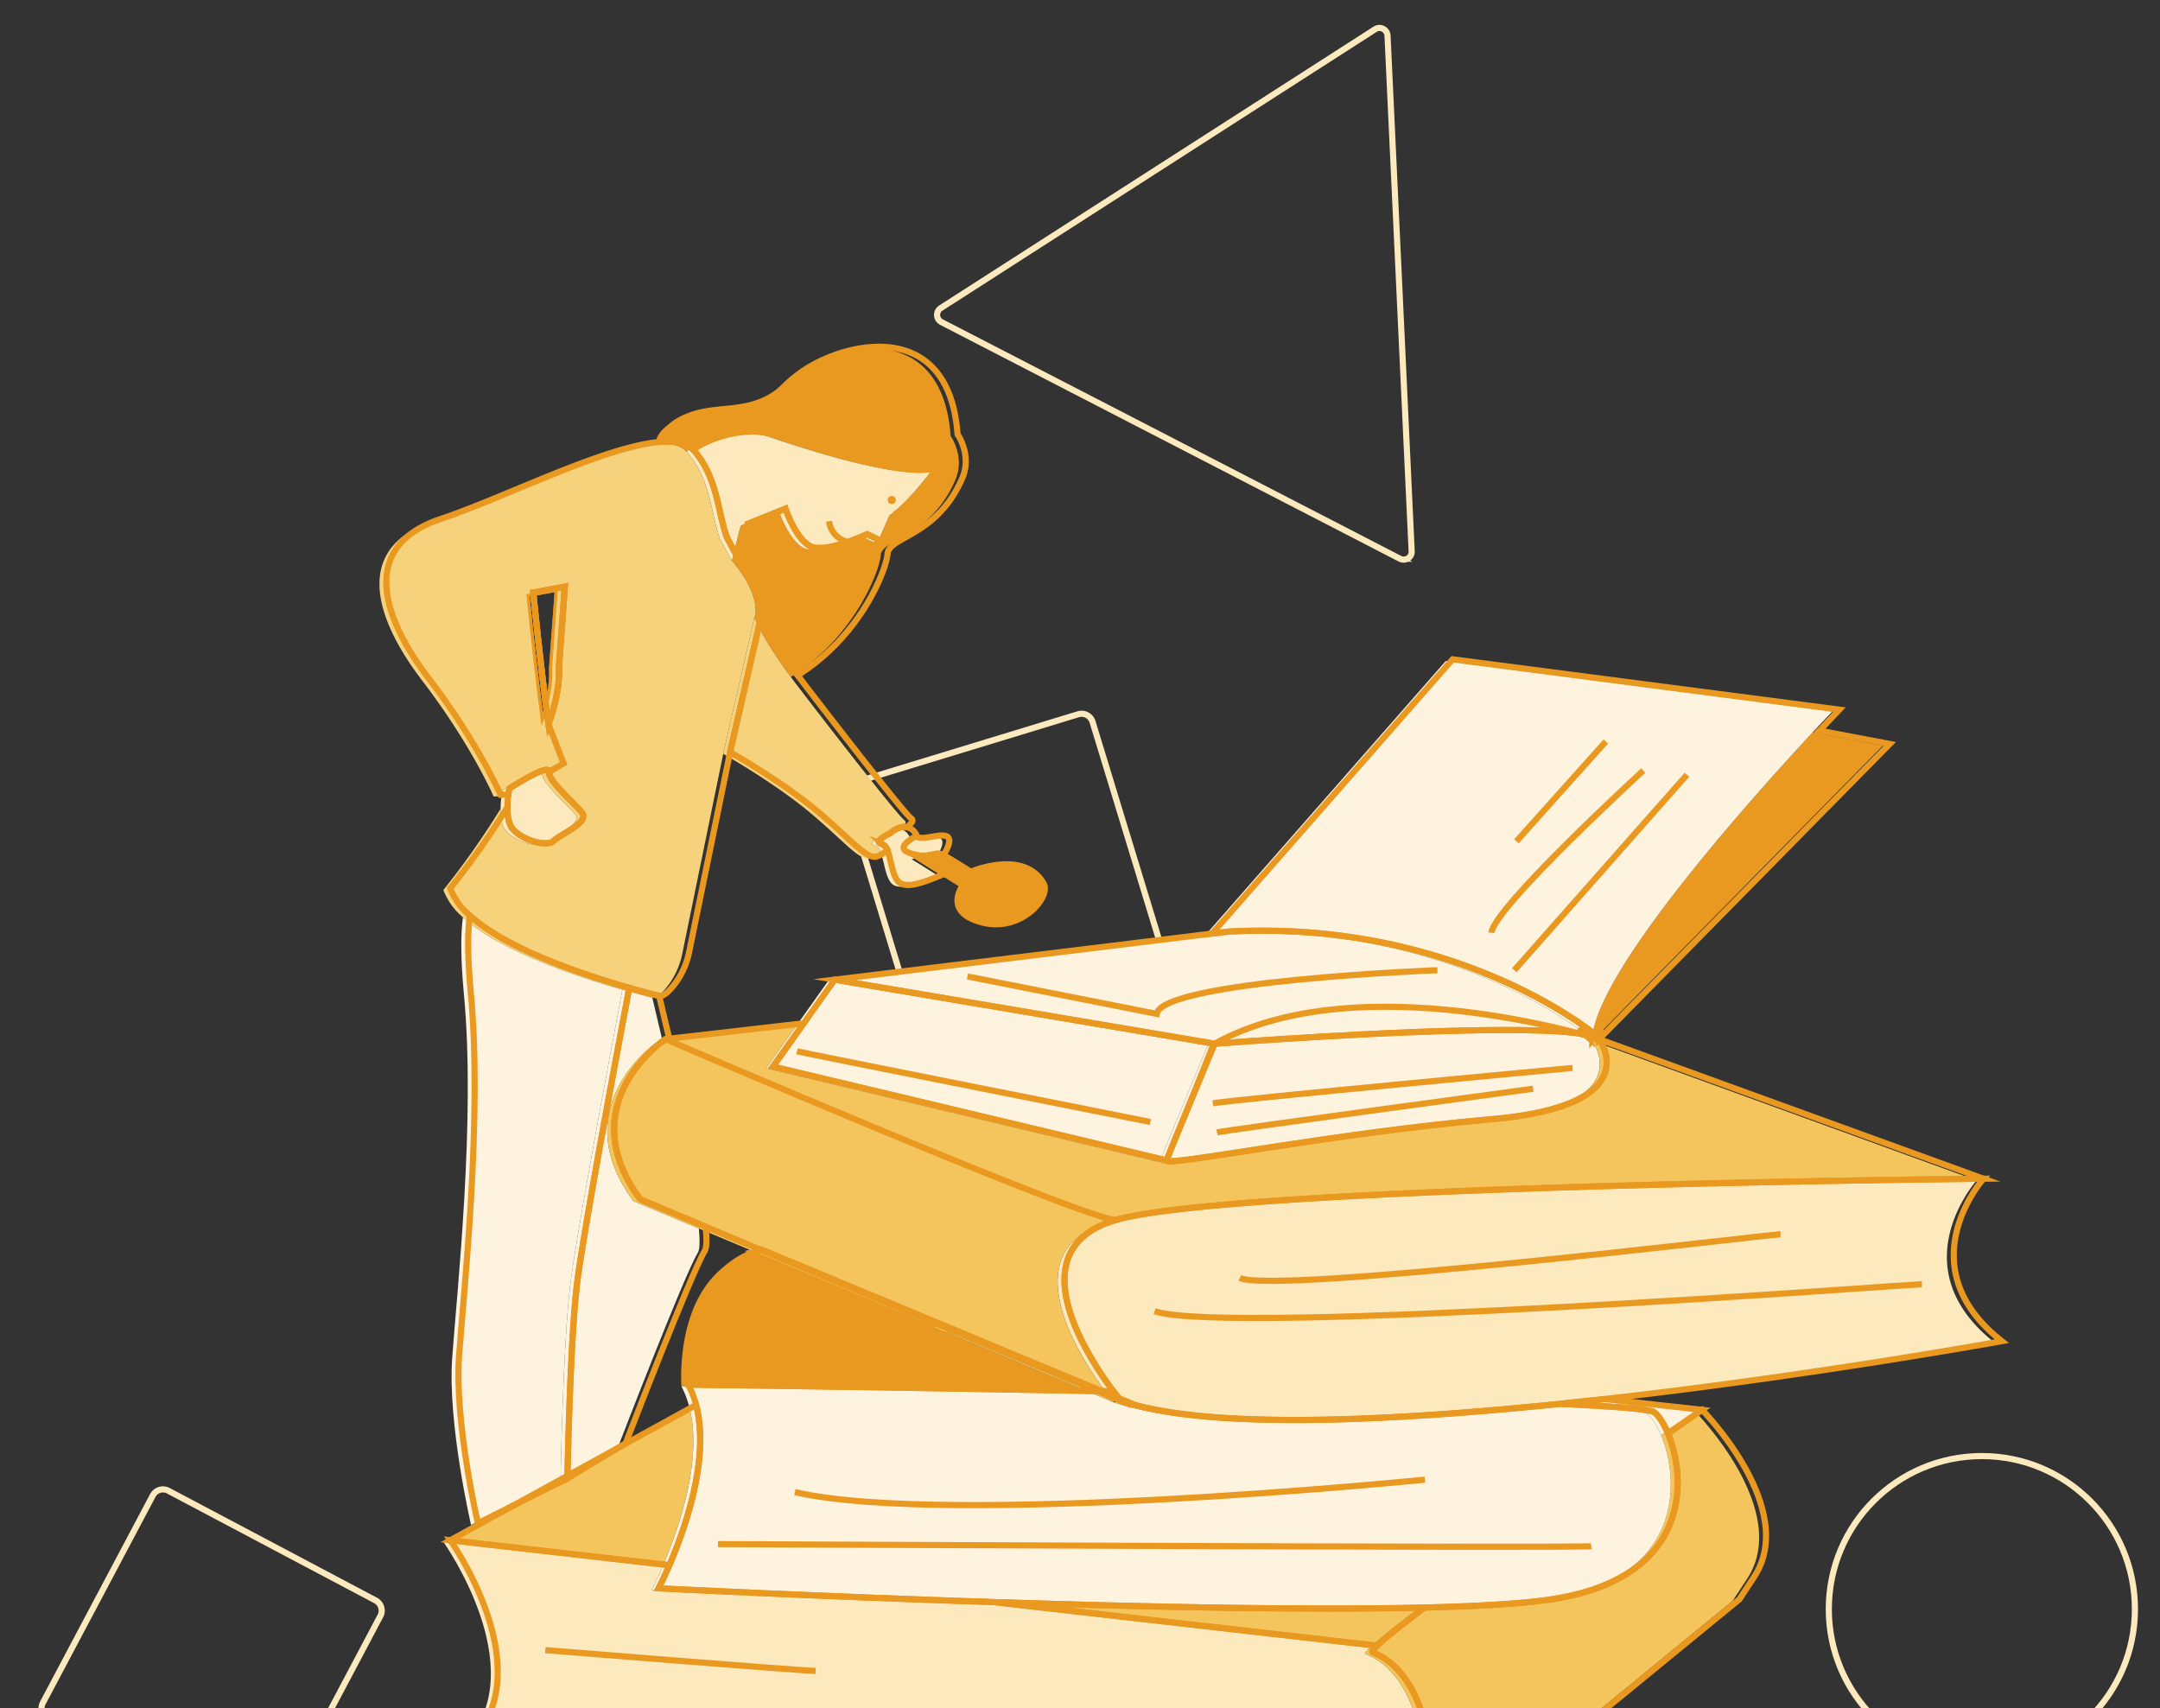 <svg id="Layer_1" data-name="Layer 1" xmlns="http://www.w3.org/2000/svg" xmlns:xlink="http://www.w3.org/1999/xlink" viewBox="0 0 633.852 501.331"><rect x="0" y="0" width="633.852" height="501.331" fill="#333333" stroke="none"/><defs><style>.cls-1,.cls-3,.cls-8{fill:none;}.cls-2{clip-path:url(#clip-path);}.cls-3{stroke:#fce9be;}.cls-3,.cls-8{stroke-miterlimit:10;stroke-width:1.8px;}.cls-4{fill:#f4c55c;}.cls-5{fill:#fdf3de;}.cls-6{fill:#fce9be;}.cls-7{fill:#e99820;}.cls-8{stroke:#e99820;}.cls-9{fill:#f7d27d;}</style><clipPath id="clip-path"><rect class="cls-1" width="633.852" height="502.044"/></clipPath></defs><g class="cls-2"><circle class="cls-3" cx="581.577" cy="472.229" r="44.917"/><path class="cls-3" d="M403.482,8.61l-127.391,81.793a2.378,2.378,0,0,0-.722,3.298,2.462,2.462,0,0,0,.911.828l134.513,69.434a2.378,2.378,0,0,0,3.215-1.016,2.25,2.25,0,0,0,.241-1.218l-7.08-151.245a2.4,2.4,0,0,0-2.493-2.282A2.328,2.328,0,0,0,403.482,8.61Z"/><path class="cls-3" d="M250.559,229.701l65.843-20.087a3.37,3.37,0,0,1,4.212,2.262l20.087,65.843a3.37,3.37,0,0,1-2.262,4.212L272.596,302.018a3.37,3.37,0,0,1-4.212-2.262l-20.041-65.828A3.367,3.367,0,0,1,250.559,229.701Z"/><path class="cls-3" d="M49.38,437.482l60.839,32.207a3.37,3.37,0,0,1,1.39,4.575l-32.207,60.839a3.37,3.37,0,0,1-4.575,1.39L13.987,504.286a3.37,3.37,0,0,1-1.39-4.575L44.826,438.915A3.367,3.367,0,0,1,49.38,437.482Z"/><path class="cls-4" d="M289.599,470.67l112.454,12.797c2.317-2.235,7.347-6.223,13.935-11.19C381.095,473.108,332.609,472.072,289.599,470.67Z"/><path class="cls-4" d="M202.249,412.815,130.129,452.522l64.279,7.315C198.965,449.277,206.378,428.494,202.249,412.815Z"/><path class="cls-5" d="M483.345,414.917c1.27.889,2.803,3.147,4.106,6.273,6.149-4.284,9.996-6.945,9.996-6.945l-28.569-3.174q-6.506.731-13.072,1.409C471.807,413.239,482.114,414.056,483.345,414.917Z"/><path class="cls-6" d="M414.607,501.457c-2.769-7.325-7.101-13.447-13.858-16.031-.36-.137.133-.829,1.304-1.959L289.599,470.67c-53.403-1.741-98.362-4.046-98.362-4.046s1.361-2.593,3.171-6.787l-64.279-7.315s26.189,36.933,6.715,58.422c-4.857,5.359,282.036,32.233,282.036,32.233S421.197,518.886,414.607,501.457Z"/><path class="cls-4" d="M497.447,414.246s-3.847,2.66-9.996,6.945c5.589,13.408,6.935,42.801-34.996,48.791-8.464,1.209-21.157,1.932-36.467,2.297-6.589,4.967-11.619,8.955-13.935,11.19-1.171,1.13-1.664,1.821-1.304,1.959,6.757,2.583,11.089,8.705,13.858,16.031,6.59,17.429,4.273,41.719,4.273,41.719l89.527-73.318c1.003-1.56,2.372-3.646,4.231-6.434C526.067,443.278,497.447,414.246,497.447,414.246Z"/><path class="cls-7" d="M274.061,389.425l-52.796-22.124c-23.964,6.838-21.299,39.558-21.299,39.558s4.672.057,12.801.165c20.344.272,62.392.871,107.416,1.728Z"/><path class="cls-5" d="M487.451,421.19c-1.304-3.126-2.837-5.384-4.106-6.273-1.23-.862-11.538-1.678-27.539-2.437-48.961,5.033-99.047,7.379-124.95.29-1.387-.379-2.729-.776-3.973-1.211l-6.699-2.807c-45.024-.857-87.072-1.455-107.416-1.728-8.129-.109-12.801-.165-12.801-.165a27.659,27.659,0,0,1,2.283,5.956c4.129,15.679-3.284,36.462-7.841,47.022-1.811,4.194-3.171,6.787-3.171,6.787s44.959,2.305,98.362,4.046c43.01,1.402,91.496,2.438,126.389,1.608,15.31-.364,28.003-1.087,36.467-2.297C494.386,463.991,493.04,434.598,487.451,421.19Z"/><path class="cls-8" d="M275.015,389.531l-53.561-22.291c-.065.018-.124.043-.19.061l52.796,22.124Z"/><path class="cls-6" d="M580.043,346.423s-219.585,2.015-254.504,12.087c-20.042,5.781-16.634,22.4-10.093,35.513a98.711,98.711,0,0,0,9.295,14.816c.672.891,1.22,1.585,1.593,2.049l1.263.526,3.258,1.356c25.903,7.089,75.99,4.743,124.95-.29q6.561-.675,13.072-1.409c60.959-6.852,116.537-16.971,116.537-16.971C557.211,371.94,580.043,346.423,580.043,346.423Z"/><path class="cls-8" d="M467.977,305.732c-.137-.136-.311-.298-.53-.493l-.218.221Z"/><path class="cls-8" d="M467.977,305.732l-.748-.272C468.396,306.358,468.61,306.359,467.977,305.732Z"/><path class="cls-5" d="M284.443,295.001l-41.5-7-9.097,12.803-9.034,12.714,115.5,27.532c.672-2.015,14.102-34.247,14.102-34.247Z"/><path class="cls-5" d="M467.229,305.461c-.996-.767-3.247-1.339-6.432-1.754-.248-.032-.496-.065-.755-.095-.16-.019-.324-.037-.488-.055-20.308-2.235-72.668.974-94.903,2.508-6.337.437-10.237.739-10.237.739s-13.43,32.233-14.102,34.247,49.02-8.058,95.355-12.087C482.002,324.934,467.229,305.461,467.229,305.461Z"/><path class="cls-5" d="M463.137,301.88c-13.148-9.435-50.597-30.905-104.693-27.98l-4.789.585-110.711,13.517,41.5,7,69.971,11.802s3.9-.302,10.237-.739c22.235-1.534,74.595-4.743,94.903-2.508.164.018.328.036.488.055.259.03.507.063.755.095,3.185.416,5.436.988,6.432,1.754Z"/><path class="cls-7" d="M467.446,305.24,552.511,218.835l-20.59-3.905c-16.764,18.001-64.054,70.47-64.675,90.136C467.312,305.123,467.386,305.187,467.446,305.24Z"/><path class="cls-8" d="M467.229,305.461l.218-.221c-.06-.053-.135-.116-.2-.173C467.242,305.197,467.229,305.333,467.229,305.461Z"/><path class="cls-5" d="M424.252,193.989l-70.597,80.495,4.789-.585c54.097-2.924,91.545,18.545,104.693,27.98,1.877,1.347,3.247,2.437,4.11,3.187.621-19.666,47.911-72.135,64.675-90.136,3.615-3.882,5.817-6.168,5.817-6.168Z"/><path class="cls-8" d="M463.137,301.88l4.092,3.581c0-.127.014-.264.018-.394C466.384,304.317,465.014,303.227,463.137,301.88Z"/><path class="cls-8" d="M162.013,196.012l1.716-23.33-9.263,1.715s2.186,22.294,4.468,38.678C161.058,207.041,162.3,201.18,162.013,196.012Z"/><path class="cls-7" d="M201.548,132.63c-.063-1.031,12.953-8.224,24.293-4.373,11.121,3.777,40.615,13.438,48.006,8.967.086-.052.18.036.12.117-1.389,1.884-7.514,9.983-12.975,13.938l-2.981,6.838a1.587,1.587,0,0,1-2.139.797l-3.438-1.645s-12.624,5.991-16.903,3.423-7.061-10.912-7.061-10.912l-11.126,4.493-2.567,10.27c6.935,8.138,7.621,14.313,6.591,16.715,0,0,2.446,6.316,10.691,17.417,18.7-11.688,26.067-31.172,26.362-35.6.343-5.146,14.615-5.137,21.957-22.301,2.897-6.773-1.406-12.815-1.406-12.815C276.227,90.221,239.551,102.35,229.601,112.642c-9.949,10.292-19.899,6.176-29.505,9.949-5.676,2.23-7.388,5.055-7.778,7.563C196.43,129.913,199.641,130.612,201.548,132.63Z"/><path class="cls-6" d="M225.84,128.257c-11.34-3.851-24.356,3.341-24.293,4.373.084.089.184.161.263.255a27.338,27.338,0,0,1,2.954,4.312,32.036,32.036,0,0,1,2.114,4.697c2.041,5.638,2.641,11.355,4.401,16.307,1.993,3.782,3.495,6.344,3.495,6.344l2.567-10.27,11.126-4.493s2.782,8.345,7.061,10.912,16.903-3.423,16.903-3.423l3.438,1.645a1.587,1.587,0,0,0,2.139-.797l2.981-6.838c5.461-3.955,11.586-12.054,12.975-13.938.06-.081-.034-.169-.12-.117C266.456,141.695,236.962,132.034,225.84,128.257Z"/><path class="cls-9" d="M232.058,198.676c-8.245-11.101-10.691-17.417-10.691-17.417l-2.334,10.21L212.228,221.225c4.011,2.317,15.294,9.024,23.891,15.957,10.636,8.577,15.439,15.096,18.87,14.753a7.878,7.878,0,0,0,3.356-1.982,2.744,2.744,0,0,0-1.64-1.792c-2.745-.686,2.411-3.07,2.411-3.07s2.665-2.47,5.182-1.819c.388-.461.859-.991,1.245-1.421a.76.76,0,0,0-.172-1.166C263.484,239.581,235.713,203.597,232.058,198.676Z"/><path class="cls-6" d="M267.502,252.142l3.42-.666c.303,0,2.372-.962,3.979-.028,6.092-10.373-6.555-2.993-7.894-5.672a4.298,4.298,0,0,0-2.709-2.505c-2.518-.651-5.182,1.819-5.182,1.819s-5.156,2.384-2.411,3.07a2.744,2.744,0,0,1,1.64,1.792c1.112,2.577,1.4,7.172,3.163,9.187,2.401,2.745,8.92-.343,13.38-2.059a2.942,2.942,0,0,0,.279-.148Z"/><path class="cls-6" d="M168.856,239.113c-1.282-1.709-4.74-4.812-7.178-7.604-1.545-1.768-2.684-3.412-2.593-4.494.142-1.702-4.208.486-7.63,2.455-2.19,1.26-4.003,2.431-4.003,2.431s-.143.692-.285,1.742a30.199,30.199,0,0,0-.276,3.704c-.022,2.463.33,5.15,1.724,6.652,3.025,3.257,10.004,5.119,11.866,3.257C162.342,245.395,170.95,241.905,168.856,239.113Z"/><path class="cls-7" d="M306.316,259.82c-5.816-10.237-21.404-3.49-21.404-3.49s-4.64-2.952-7.957-4.882c-1.606-.935-3.675.028-3.979.028l-3.42.666,7.665,4.79,5.364,3.353s-6.049,7.91,5.584,10.935S308.512,263.684,306.316,259.82Z"/><path class="cls-8" d="M154.466,174.397s2.186,22.294,4.468,38.678c2.124-6.034,3.367-11.896,3.079-17.064L163.729,172.682Z"/><path class="cls-5" d="M193.251,305.461l1.132-.13c-1.112-4.788-2.138-9.101-2.97-12.552-2.247-.563-5.263-1.351-8.775-2.354-4.592,24.302-13.836,73.887-15.384,87.297-2.073,17.969-2.765,56.672-2.765,56.672L181.595,424.054s19.314-50.217,23.177-56.398c.582-.932.636-3.484.311-7.136l-19.219-8.053C165.048,324.263,193.251,305.461,193.251,305.461Z"/><path class="cls-4" d="M326.882,411.56c1.244.435,2.586.832,3.973,1.211l-3.258-1.356Z"/><path class="cls-4" d="M324.741,408.84q-1.749-.034-3.492-.067L275.015,389.531l-.954-.106,46.122,19.327,6.699,2.807s-.199-.237-.548-.67C325.961,410.425,325.413,409.73,324.741,408.84Z"/><path class="cls-4" d="M321.249,408.773q1.743.033,3.492.067a98.712,98.712,0,0,1-9.295-14.816c-6.541-13.113-9.949-29.732,10.093-35.513,34.919-10.073,254.504-12.087,254.504-12.087L467.977,305.732c.633.627.419.626-.748-.271,0,0,14.773,19.474-31.561,23.503S339.641,343.065,340.313,341.051l-115.5-27.532,9.034-12.714-39.463,4.526-1.132.13s-28.204,18.802-7.387,47.006L205.083,360.52l16.182,6.781c.065-.018.124-.043.19-.061l53.561,22.291Z"/><path class="cls-5" d="M164.973,284.697c-10.985-4.048-22.322-9.303-29.129-15.491-.638,4.597-.735,11.738.311,22.816C139.61,328.652,134.081,379.104,132.699,398.456s5.529,49.07,5.529,49.07l19.762-9.881,6.5-3.251s.691-38.703,2.765-56.672c1.548-13.41,10.792-62.996,15.384-87.297C177.487,288.954,171.288,287.023,164.973,284.697Z"/><path class="cls-9" d="M214.776,164.544s-1.502-2.562-3.495-6.344c-1.761-4.952-2.361-10.669-4.401-16.307a32.036,32.036,0,0,0-2.114-4.697,27.336,27.336,0,0,0-2.954-4.312c-.078-.094-.179-.166-.263-.255-1.907-2.018-5.118-2.717-9.23-2.475-16.188.953-46.245,16.392-64.956,22.629-23.673,7.891-17.84,28.133-3.431,47.002,14.409,18.87,20.928,33.965,20.928,33.965s.909-.031,2.308-.109c.143-1.049.285-1.742.285-1.742s1.813-1.171,4.003-2.431c3.422-1.968,7.772-4.157,7.63-2.455-.09,1.083,1.049,2.726,2.593,4.494,2.438,2.791,5.896,5.895,7.178,7.604,2.094,2.792-6.515,6.282-8.376,8.143-1.862,1.861-8.841,0-11.866-3.257-1.395-1.502-1.746-4.189-1.724-6.652-.105.172-.211.35-.316.521a236.402,236.402,0,0,1-16.468,23.33,19.695,19.695,0,0,0,5.737,8.008c6.808,6.188,18.145,11.444,29.129,15.491,6.315,2.326,12.513,4.257,17.666,5.728,3.512,1.002,6.528,1.791,8.775,2.354,1.059.265,2.531-1.021,3.915-2.66a23.121,23.121,0,0,0,4.899-10.308L212.229,221.225l6.804-29.756,2.334-10.21C222.396,178.858,221.71,172.682,214.776,164.544Zm-55.842,48.532c-2.282-16.385-4.468-38.678-4.468-38.678L163.729,172.682l-1.716,23.33C162.3,201.18,161.058,207.041,158.934,213.076Z"/><path class="cls-8" d="M291.616,470.166l112.454,12.797c2.317-2.235,7.347-6.223,13.935-11.19C383.112,472.604,334.626,471.568,291.616,470.166Z"/><path class="cls-8" d="M204.266,412.311l-72.12,39.707,64.279,7.315C200.982,448.773,208.394,427.99,204.266,412.311Z"/><path class="cls-8" d="M485.362,414.413c1.27.889,2.803,3.147,4.106,6.273,6.149-4.284,9.996-6.945,9.996-6.945l-28.569-3.174q-6.506.731-13.072,1.409C473.824,412.735,484.131,413.552,485.362,414.413Z"/><path class="cls-8" d="M416.624,500.953c-2.769-7.325-7.101-13.447-13.858-16.031-.36-.137.133-.829,1.304-1.959l-112.454-12.797c-53.403-1.741-98.362-4.046-98.362-4.046s1.361-2.593,3.171-6.787l-64.279-7.315s26.189,36.933,6.715,58.422c-4.857,5.359,282.036,32.233,282.036,32.233S423.214,518.382,416.624,500.953Z"/><path class="cls-8" d="M499.464,413.742s-3.847,2.66-9.996,6.945c5.589,13.408,6.935,42.801-34.996,48.791-8.464,1.209-21.157,1.932-36.467,2.297-6.589,4.967-11.619,8.955-13.935,11.19-1.171,1.13-1.664,1.821-1.304,1.959,6.757,2.583,11.089,8.705,13.858,16.031,6.59,17.429,4.273,41.719,4.273,41.719l89.527-73.318c1.003-1.56,2.372-3.646,4.231-6.434C528.084,442.774,499.464,413.742,499.464,413.742Z"/><path class="cls-8" d="M276.078,388.921l-52.796-22.124c-23.964,6.838-21.299,39.558-21.299,39.558s4.672.057,12.801.165c20.344.272,62.392.871,107.416,1.728Z"/><path class="cls-8" d="M489.468,420.686c-1.304-3.126-2.837-5.384-4.106-6.273-1.23-.862-11.538-1.678-27.539-2.437-48.961,5.033-99.047,7.379-124.95.29-1.387-.379-2.729-.776-3.973-1.211l-6.699-2.807c-45.024-.857-87.072-1.455-107.416-1.728-8.129-.109-12.801-.165-12.801-.165a27.659,27.659,0,0,1,2.283,5.956c4.129,15.679-3.284,36.462-7.841,47.022-1.811,4.194-3.171,6.787-3.171,6.787s44.959,2.305,98.362,4.046c43.01,1.402,91.496,2.438,126.389,1.608,15.31-.364,28.003-1.087,36.467-2.297C496.403,463.487,495.056,434.094,489.468,420.686Z"/><path class="cls-8" d="M328.899,411.055c1.244.435,2.586.832,3.973,1.211l-3.258-1.356Z"/><path class="cls-8" d="M326.758,408.336q-1.749-.034-3.492-.067l5.085,2.116C327.978,409.921,327.43,409.226,326.758,408.336Z"/><path class="cls-8" d="M277.032,389.027l-53.561-22.291c-.065.018-.124.043-.19.061L276.078,388.921Z"/><path class="cls-8" d="M323.266,408.269l-46.234-19.242-.954-.106L322.2,408.248Z"/><path class="cls-8" d="M323.266,408.269l-1.066-.021,6.699,2.807s-.2-.237-.548-.67Z"/><path class="cls-8" d="M582.06,345.919s-219.585,2.015-254.504,12.087c-20.042,5.781-16.634,22.4-10.093,35.513a98.712,98.712,0,0,0,9.295,14.816c.672.891,1.22,1.585,1.593,2.049l1.263.526,3.258,1.356c25.903,7.089,75.99,4.743,124.95-.29q6.561-.675,13.072-1.409c60.959-6.852,116.537-16.971,116.537-16.971C559.228,371.436,582.06,345.919,582.06,345.919Z"/><path class="cls-8" d="M328.899,411.055l.715-.145-1.263-.526C328.699,410.818,328.899,411.055,328.899,411.055Z"/><path class="cls-8" d="M469.994,305.228c-.137-.136-.311-.298-.53-.493l-.218.221Z"/><path class="cls-8" d="M469.994,305.228l-.748-.272C470.412,305.854,470.627,305.855,469.994,305.228Z"/><path class="cls-8" d="M286.46,294.497l-41.5-7L235.863,300.3l-9.034,12.714,115.5,27.532c.672-2.015,14.102-34.247,14.102-34.247Z"/><path class="cls-8" d="M469.245,304.956c-.996-.767-3.247-1.339-6.432-1.754-.248-.032-.496-.065-.755-.095-.16-.019-.324-.037-.488-.055-20.308-2.235-72.668.974-94.903,2.508-6.337.437-10.237.739-10.237.739S343.001,338.532,342.329,340.547s49.02-8.058,95.355-12.087C484.019,324.43,469.245,304.956,469.245,304.956Z"/><path class="cls-8" d="M465.153,301.376c-13.148-9.435-50.597-30.905-104.693-27.98l-4.789.585-110.711,13.517,41.5,7L356.431,306.299s3.9-.302,10.237-.739c22.235-1.534,74.595-4.743,94.903-2.508.164.018.328.036.488.055.259.03.507.063.755.095,3.185.416,5.436.988,6.432,1.754Z"/><path class="cls-8" d="M469.463,304.735l85.065-86.404-20.59-3.905c-16.764,18.001-64.054,70.47-64.675,90.136C469.328,304.619,469.403,304.682,469.463,304.735Z"/><path class="cls-8" d="M469.245,304.956l.218-.221c-.06-.053-.135-.116-.2-.173C469.259,304.692,469.245,304.829,469.245,304.956Z"/><path class="cls-8" d="M426.268,193.485,355.671,273.98l4.789-.585c54.097-2.924,91.545,18.545,104.693,27.98,1.877,1.347,3.247,2.437,4.11,3.187.621-19.666,47.911-72.135,64.675-90.136,3.615-3.882,5.817-6.168,5.817-6.168Z"/><path class="cls-8" d="M465.153,301.376l4.092,3.581c0-.127.014-.264.018-.394C468.4,303.813,467.031,302.723,465.153,301.376Z"/><path class="cls-8" d="M164.03,195.508l1.716-23.33-9.263,1.715s2.186,22.294,4.468,38.678C163.075,206.537,164.317,200.676,164.03,195.508Z"/><path class="cls-8" d="M203.565,132.125c-.063-1.031,12.953-8.224,24.293-4.373,11.121,3.777,40.615,13.438,48.006,8.967.086-.052.18.036.12.117-1.389,1.884-7.514,9.983-12.975,13.938l-2.981,6.838a1.587,1.587,0,0,1-2.139.797l-3.438-1.645s-12.624,5.991-16.903,3.423-7.061-10.912-7.061-10.912l-11.126,4.493-2.567,10.27c6.935,8.138,7.621,14.313,6.591,16.715,0,0,2.446,6.316,10.691,17.417,18.7-11.688,26.067-31.172,26.362-35.6.343-5.146,14.615-5.137,21.957-22.301,2.897-6.773-1.406-12.815-1.406-12.815-2.745-37.739-39.421-25.61-49.371-15.318-9.949,10.292-19.899,6.176-29.505,9.949-5.676,2.23-7.388,5.055-7.778,7.563C198.447,129.409,201.658,130.107,203.565,132.125Z"/><path class="cls-8" d="M227.857,127.753c-11.34-3.851-24.356,3.341-24.293,4.373.084.089.184.161.263.255a27.337,27.337,0,0,1,2.954,4.312,32.036,32.036,0,0,1,2.114,4.697c2.041,5.638,2.641,11.355,4.401,16.307,1.993,3.782,3.495,6.344,3.495,6.344l2.567-10.27,11.126-4.493s2.782,8.345,7.061,10.912,16.903-3.423,16.903-3.423l3.438,1.645a1.587,1.587,0,0,0,2.139-.797l2.981-6.838c5.461-3.955,11.586-12.054,12.975-13.938.06-.081-.034-.169-.12-.117C268.472,141.191,238.978,131.53,227.857,127.753Z"/><path class="cls-8" d="M234.075,198.172c-8.245-11.101-10.691-17.417-10.691-17.417l-2.334,10.21-6.804,29.756c4.011,2.317,15.294,9.024,23.891,15.957,10.636,8.577,15.439,15.096,18.87,14.753a7.878,7.878,0,0,0,3.356-1.982,2.744,2.744,0,0,0-1.64-1.792c-2.745-.686,2.411-3.07,2.411-3.07s2.665-2.47,5.182-1.819c.388-.461.859-.991,1.245-1.421a.759.759,0,0,0-.172-1.166C265.501,239.077,237.73,203.093,234.075,198.172Z"/><path class="cls-8" d="M269.519,251.638l3.42-.666c.303,0,2.372-.962,3.979-.028,6.092-10.373-6.555-2.993-7.894-5.672a4.298,4.298,0,0,0-2.709-2.505c-2.518-.651-5.182,1.819-5.182,1.819s-5.156,2.384-2.411,3.07a2.744,2.744,0,0,1,1.64,1.792c1.112,2.577,1.4,7.172,3.163,9.187,2.401,2.745,8.92-.343,13.38-2.059a2.942,2.942,0,0,0,.279-.148Z"/><path class="cls-8" d="M170.873,238.609c-1.282-1.709-4.74-4.812-7.178-7.604-1.545-1.768-2.684-3.412-2.593-4.494.142-1.702-4.208.486-7.63,2.455-2.19,1.26-4.003,2.431-4.003,2.431s-.143.692-.285,1.742a30.199,30.199,0,0,0-.276,3.704c-.022,2.463.33,5.15,1.724,6.652,3.025,3.257,10.004,5.119,11.866,3.257C164.358,244.891,172.967,241.401,170.873,238.609Z"/><path class="cls-8" d="M306.279,259.316c-5.816-10.237-21.404-3.49-21.404-3.49s-4.64-2.952-7.957-4.882c-1.606-.935-3.675.028-3.979.028l-3.42.666,7.665,4.79,5.364,3.353s-6.049,7.91,5.584,10.935S308.475,263.18,306.279,259.316Z"/><path class="cls-8" d="M156.482,173.893s2.186,22.294,4.468,38.678c2.124-6.034,3.367-11.896,3.079-17.064l1.716-23.33Z"/><path class="cls-8" d="M195.268,304.956l1.132-.13c-1.112-4.788-2.138-9.101-2.97-12.552-2.247-.563-5.263-1.351-8.775-2.354-4.592,24.302-13.836,73.887-15.384,87.297-2.073,17.969-2.765,56.672-2.765,56.672l17.105-10.34s19.314-50.217,23.177-56.398c.582-.932.636-3.484.311-7.136l-19.219-8.053C167.064,323.759,195.268,304.956,195.268,304.956Z"/><path class="cls-8" d="M327.556,358.006c34.919-10.073,254.504-12.087,254.504-12.087L469.994,305.228c.633.627.419.626-.748-.271,0,0,14.773,19.474-31.561,23.503s-96.026,14.102-95.355,12.087l-115.5-27.532,9.034-12.714-39.463,4.526-1.132.13s-28.204,18.802-7.387,47.006L207.1,360.016l16.182,6.781c.065-.018.124-.043.19-.061l53.561,22.291,46.234,19.242q1.743.033,3.492.067a98.711,98.711,0,0,1-9.295-14.816C310.923,380.406,307.514,363.787,327.556,358.006Z"/><path class="cls-8" d="M166.99,284.193c-10.985-4.048-22.322-9.303-29.129-15.491-.638,4.597-.735,11.738.311,22.816,3.456,36.63-2.073,87.082-3.456,106.434s5.529,49.07,5.529,49.07l19.762-9.881,6.5-3.251s.691-38.703,2.765-56.672c1.548-13.41,10.792-62.996,15.384-87.297C179.503,288.45,173.304,286.519,166.99,284.193Z"/><path class="cls-8" d="M216.792,164.04s-1.502-2.562-3.495-6.344c-1.761-4.952-2.361-10.669-4.401-16.307a32.037,32.037,0,0,0-2.114-4.697,27.336,27.336,0,0,0-2.954-4.312c-.078-.094-.179-.166-.263-.255-1.907-2.018-5.118-2.717-9.23-2.475-16.188.953-46.245,16.392-64.956,22.629-23.673,7.891-17.84,28.133-3.431,47.002,14.409,18.87,20.928,33.965,20.928,33.965s.909-.031,2.308-.109c.143-1.049.285-1.742.285-1.742s1.813-1.17,4.003-2.431c3.422-1.968,7.772-4.157,7.63-2.455-.09,1.083,1.049,2.726,2.593,4.494,2.438,2.791,5.896,5.895,7.178,7.604,2.094,2.792-6.515,6.282-8.376,8.143-1.862,1.861-8.841,0-11.866-3.257-1.395-1.502-1.746-4.189-1.724-6.652-.105.172-.211.35-.316.521a236.402,236.402,0,0,1-16.468,23.33,19.695,19.695,0,0,0,5.737,8.008c6.808,6.188,18.145,11.444,29.129,15.491,6.315,2.326,12.513,4.257,17.666,5.728,3.512,1.002,6.528,1.791,8.775,2.354,1.059.265,2.531-1.021,3.915-2.66a23.121,23.121,0,0,0,4.899-10.308l12.001-58.585,6.804-29.756,2.334-10.21C224.413,178.353,223.727,172.178,216.792,164.04Zm-55.842,48.532c-2.282-16.385-4.468-38.678-4.468-38.678l9.263-1.715L164.03,195.508C164.317,200.676,163.075,206.537,160.951,212.572Z"/><polyline class="cls-8" points="161.102 226.511 165.396 224.041 160.951 212.572"/><path class="cls-8" d="M269.023,245.272s-6.202,3.052-2.853,4.709a11.754,11.754,0,0,0,6.769.991"/><path class="cls-8" d="M239.354,490.371c-3.661,0-79.328-6.102-79.328-6.102"/><path class="cls-8" d="M466.965,453.758c-3.051.61-256.291-.61-256.291-.61"/><path class="cls-8" d="M418.147,434.231s-139.74,14.035-184.896,3.661"/><path class="cls-8" d="M563.989,376.871c-3.051,0-203.813,15.255-225.17,7.933"/><path class="cls-8" d="M522.495,362.226c-3.051,0-148.283,17.696-158.656,12.815"/><path class="cls-8" d="M327.556,358.006c-7.654.558-132.288-53.05-132.288-53.05"/><line class="cls-8" x1="495.035" y1="227.368" x2="444.387" y2="284.728"/><path class="cls-8" d="M482.22,226.147s-43.936,40.274-44.546,47.597"/><line class="cls-8" x1="471.236" y1="217.604" x2="444.997" y2="246.895"/><path class="cls-8" d="M469.245,304.956s-70.184-22.242-112.814,1.343"/><path class="cls-8" d="M421.809,284.728s-80.549,3.051-82.379,12.815L283.9,286.559"/><path class="cls-8" d="M233.862,308.527c2.441.61,103.737,20.747,103.737,20.747"/><path class="cls-8" d="M355.905,323.782c7.323-1.22,105.568-10.374,105.568-10.374"/><path class="cls-8" d="M357.126,332.325c2.441-.61,92.753-12.815,92.753-12.815"/><path class="cls-8" d="M248.338,158.919a7.081,7.081,0,0,1-5.046-5.936"/><circle class="cls-7" cx="261.695" cy="146.749" r="1.187"/></g></svg>